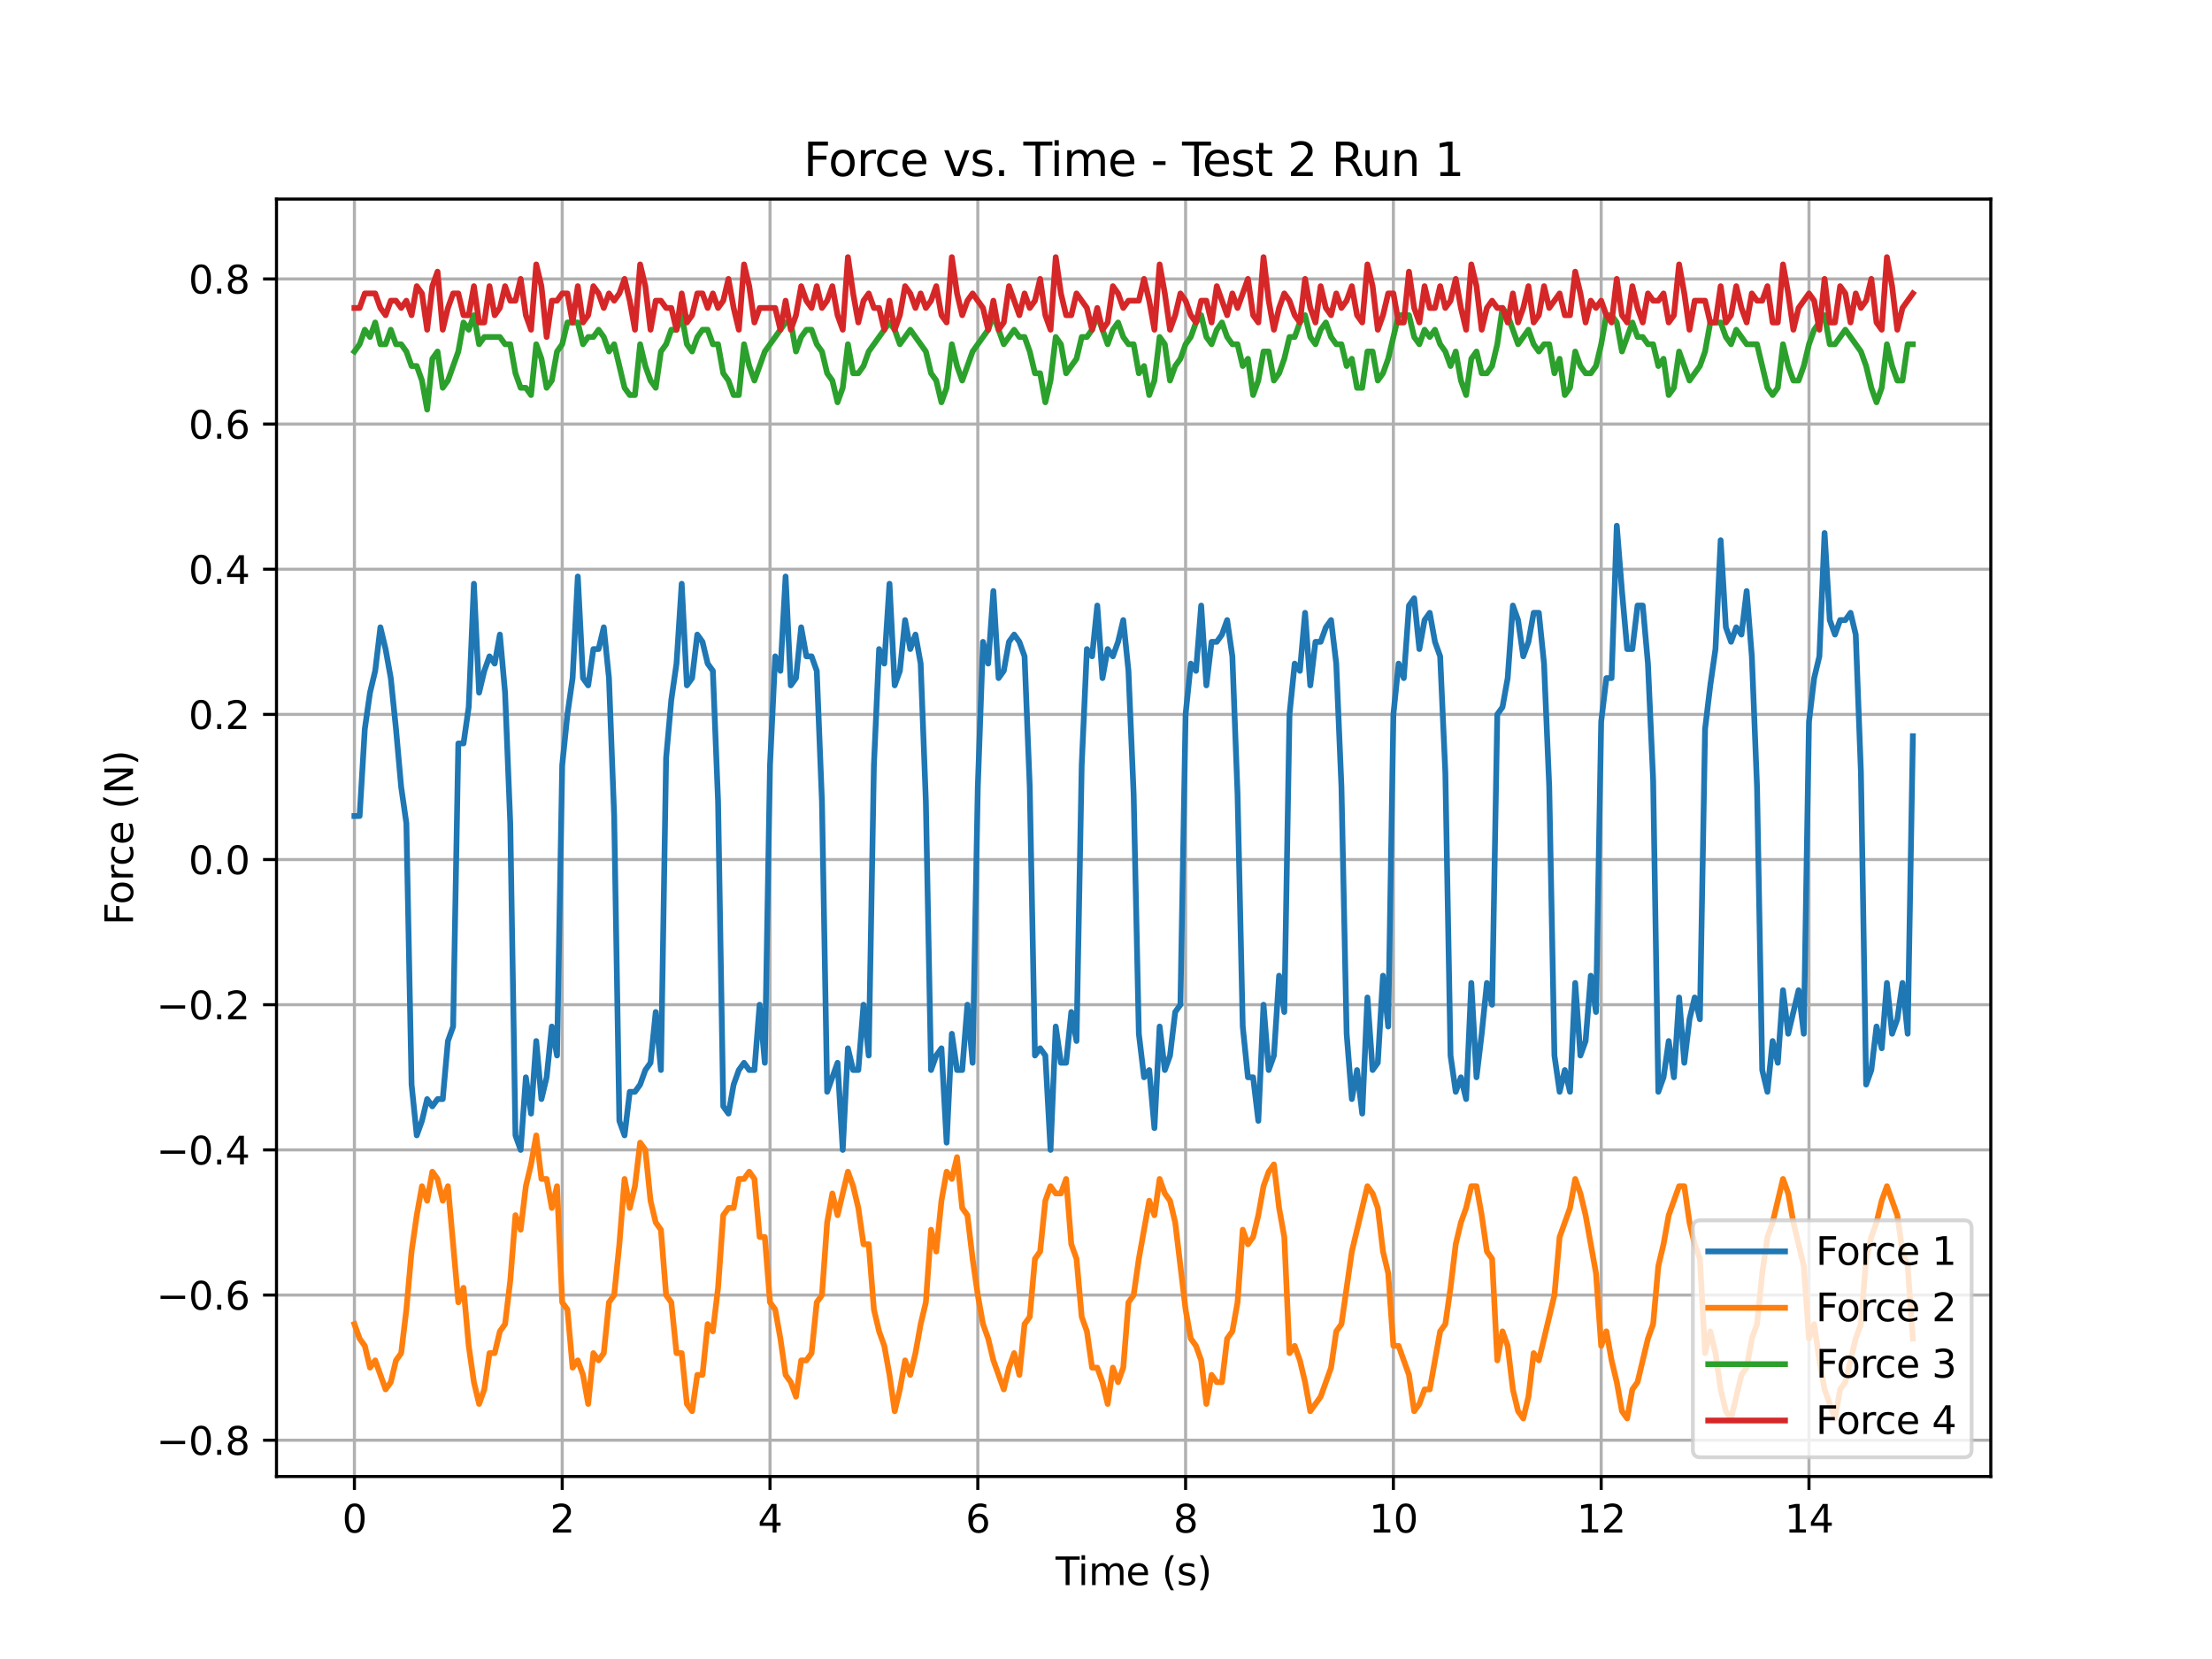 <?xml version="1.0" encoding="utf-8" standalone="no"?>
<!DOCTYPE svg PUBLIC "-//W3C//DTD SVG 1.1//EN"
  "http://www.w3.org/Graphics/SVG/1.1/DTD/svg11.dtd">
<svg xmlns:xlink="http://www.w3.org/1999/xlink" width="576pt" height="432pt" viewBox="0 0 576 432" xmlns="http://www.w3.org/2000/svg" version="1.1">
 <defs>
  <style type="text/css">*{stroke-linejoin: round; stroke-linecap: butt}</style>
 </defs>
 <g id="figure_1">
  <g id="patch_1">
   <path d="M 0 432 
L 576 432 
L 576 0 
L 0 0 
z
" style="fill: #ffffff"/>
  </g>
  <g id="axes_1">
   <g id="patch_2">
    <path d="M 72 384.48 
L 518.4 384.48 
L 518.4 51.84 
L 72 51.84 
z
" style="fill: #ffffff"/>
   </g>
   <g id="matplotlib.axis_1">
    <g id="xtick_1">
     <g id="line2d_1">
      <path d="M 92.291 384.48 
L 92.291 51.84 
" clip-path="url(#p2b06b11acf)" style="fill: none; stroke: #b0b0b0; stroke-width: 0.8; stroke-linecap: square"/>
     </g>
     <g id="line2d_2">
      <defs>
       <path id="mc4a5e3d3af" d="M 0 0 
L 0 3.5 
" style="stroke: #000000; stroke-width: 0.8"/>
      </defs>
      <g>
       <use xlink:href="#mc4a5e3d3af" x="92.291" y="384.48" style="stroke: #000000; stroke-width: 0.8"/>
      </g>
     </g>
     <g id="text_1">
      <!-- 0 -->
      <g transform="translate(89.11 399.078) scale(0.1 -0.1)">
       <defs>
        <path id="DejaVuSans-30" d="M 2034 4250 
Q 1547 4250 1301 3770 
Q 1056 3291 1056 2328 
Q 1056 1369 1301 889 
Q 1547 409 2034 409 
Q 2525 409 2770 889 
Q 3016 1369 3016 2328 
Q 3016 3291 2770 3770 
Q 2525 4250 2034 4250 
z
M 2034 4750 
Q 2819 4750 3233 4129 
Q 3647 3509 3647 2328 
Q 3647 1150 3233 529 
Q 2819 -91 2034 -91 
Q 1250 -91 836 529 
Q 422 1150 422 2328 
Q 422 3509 836 4129 
Q 1250 4750 2034 4750 
z
" transform="scale(0.016)"/>
       </defs>
       <use xlink:href="#DejaVuSans-30"/>
      </g>
     </g>
    </g>
    <g id="xtick_2">
     <g id="line2d_3">
      <path d="M 146.4 384.48 
L 146.4 51.84 
" clip-path="url(#p2b06b11acf)" style="fill: none; stroke: #b0b0b0; stroke-width: 0.8; stroke-linecap: square"/>
     </g>
     <g id="line2d_4">
      <g>
       <use xlink:href="#mc4a5e3d3af" x="146.4" y="384.48" style="stroke: #000000; stroke-width: 0.8"/>
      </g>
     </g>
     <g id="text_2">
      <!-- 2 -->
      <g transform="translate(143.219 399.078) scale(0.1 -0.1)">
       <defs>
        <path id="DejaVuSans-32" d="M 1228 531 
L 3431 531 
L 3431 0 
L 469 0 
L 469 531 
Q 828 903 1448 1529 
Q 2069 2156 2228 2338 
Q 2531 2678 2651 2914 
Q 2772 3150 2772 3378 
Q 2772 3750 2511 3984 
Q 2250 4219 1831 4219 
Q 1534 4219 1204 4116 
Q 875 4013 500 3803 
L 500 4441 
Q 881 4594 1212 4672 
Q 1544 4750 1819 4750 
Q 2544 4750 2975 4387 
Q 3406 4025 3406 3419 
Q 3406 3131 3298 2873 
Q 3191 2616 2906 2266 
Q 2828 2175 2409 1742 
Q 1991 1309 1228 531 
z
" transform="scale(0.016)"/>
       </defs>
       <use xlink:href="#DejaVuSans-32"/>
      </g>
     </g>
    </g>
    <g id="xtick_3">
     <g id="line2d_5">
      <path d="M 200.509 384.48 
L 200.509 51.84 
" clip-path="url(#p2b06b11acf)" style="fill: none; stroke: #b0b0b0; stroke-width: 0.8; stroke-linecap: square"/>
     </g>
     <g id="line2d_6">
      <g>
       <use xlink:href="#mc4a5e3d3af" x="200.509" y="384.48" style="stroke: #000000; stroke-width: 0.8"/>
      </g>
     </g>
     <g id="text_3">
      <!-- 4 -->
      <g transform="translate(197.328 399.078) scale(0.1 -0.1)">
       <defs>
        <path id="DejaVuSans-34" d="M 2419 4116 
L 825 1625 
L 2419 1625 
L 2419 4116 
z
M 2253 4666 
L 3047 4666 
L 3047 1625 
L 3713 1625 
L 3713 1100 
L 3047 1100 
L 3047 0 
L 2419 0 
L 2419 1100 
L 313 1100 
L 313 1709 
L 2253 4666 
z
" transform="scale(0.016)"/>
       </defs>
       <use xlink:href="#DejaVuSans-34"/>
      </g>
     </g>
    </g>
    <g id="xtick_4">
     <g id="line2d_7">
      <path d="M 254.618 384.48 
L 254.618 51.84 
" clip-path="url(#p2b06b11acf)" style="fill: none; stroke: #b0b0b0; stroke-width: 0.8; stroke-linecap: square"/>
     </g>
     <g id="line2d_8">
      <g>
       <use xlink:href="#mc4a5e3d3af" x="254.618" y="384.48" style="stroke: #000000; stroke-width: 0.8"/>
      </g>
     </g>
     <g id="text_4">
      <!-- 6 -->
      <g transform="translate(251.437 399.078) scale(0.1 -0.1)">
       <defs>
        <path id="DejaVuSans-36" d="M 2113 2584 
Q 1688 2584 1439 2293 
Q 1191 2003 1191 1497 
Q 1191 994 1439 701 
Q 1688 409 2113 409 
Q 2538 409 2786 701 
Q 3034 994 3034 1497 
Q 3034 2003 2786 2293 
Q 2538 2584 2113 2584 
z
M 3366 4563 
L 3366 3988 
Q 3128 4100 2886 4159 
Q 2644 4219 2406 4219 
Q 1781 4219 1451 3797 
Q 1122 3375 1075 2522 
Q 1259 2794 1537 2939 
Q 1816 3084 2150 3084 
Q 2853 3084 3261 2657 
Q 3669 2231 3669 1497 
Q 3669 778 3244 343 
Q 2819 -91 2113 -91 
Q 1303 -91 875 529 
Q 447 1150 447 2328 
Q 447 3434 972 4092 
Q 1497 4750 2381 4750 
Q 2619 4750 2861 4703 
Q 3103 4656 3366 4563 
z
" transform="scale(0.016)"/>
       </defs>
       <use xlink:href="#DejaVuSans-36"/>
      </g>
     </g>
    </g>
    <g id="xtick_5">
     <g id="line2d_9">
      <path d="M 308.727 384.48 
L 308.727 51.84 
" clip-path="url(#p2b06b11acf)" style="fill: none; stroke: #b0b0b0; stroke-width: 0.8; stroke-linecap: square"/>
     </g>
     <g id="line2d_10">
      <g>
       <use xlink:href="#mc4a5e3d3af" x="308.727" y="384.48" style="stroke: #000000; stroke-width: 0.8"/>
      </g>
     </g>
     <g id="text_5">
      <!-- 8 -->
      <g transform="translate(305.546 399.078) scale(0.1 -0.1)">
       <defs>
        <path id="DejaVuSans-38" d="M 2034 2216 
Q 1584 2216 1326 1975 
Q 1069 1734 1069 1313 
Q 1069 891 1326 650 
Q 1584 409 2034 409 
Q 2484 409 2743 651 
Q 3003 894 3003 1313 
Q 3003 1734 2745 1975 
Q 2488 2216 2034 2216 
z
M 1403 2484 
Q 997 2584 770 2862 
Q 544 3141 544 3541 
Q 544 4100 942 4425 
Q 1341 4750 2034 4750 
Q 2731 4750 3128 4425 
Q 3525 4100 3525 3541 
Q 3525 3141 3298 2862 
Q 3072 2584 2669 2484 
Q 3125 2378 3379 2068 
Q 3634 1759 3634 1313 
Q 3634 634 3220 271 
Q 2806 -91 2034 -91 
Q 1263 -91 848 271 
Q 434 634 434 1313 
Q 434 1759 690 2068 
Q 947 2378 1403 2484 
z
M 1172 3481 
Q 1172 3119 1398 2916 
Q 1625 2713 2034 2713 
Q 2441 2713 2670 2916 
Q 2900 3119 2900 3481 
Q 2900 3844 2670 4047 
Q 2441 4250 2034 4250 
Q 1625 4250 1398 4047 
Q 1172 3844 1172 3481 
z
" transform="scale(0.016)"/>
       </defs>
       <use xlink:href="#DejaVuSans-38"/>
      </g>
     </g>
    </g>
    <g id="xtick_6">
     <g id="line2d_11">
      <path d="M 362.836 384.48 
L 362.836 51.84 
" clip-path="url(#p2b06b11acf)" style="fill: none; stroke: #b0b0b0; stroke-width: 0.8; stroke-linecap: square"/>
     </g>
     <g id="line2d_12">
      <g>
       <use xlink:href="#mc4a5e3d3af" x="362.836" y="384.48" style="stroke: #000000; stroke-width: 0.8"/>
      </g>
     </g>
     <g id="text_6">
      <!-- 10 -->
      <g transform="translate(356.474 399.078) scale(0.1 -0.1)">
       <defs>
        <path id="DejaVuSans-31" d="M 794 531 
L 1825 531 
L 1825 4091 
L 703 3866 
L 703 4441 
L 1819 4666 
L 2450 4666 
L 2450 531 
L 3481 531 
L 3481 0 
L 794 0 
L 794 531 
z
" transform="scale(0.016)"/>
       </defs>
       <use xlink:href="#DejaVuSans-31"/>
       <use xlink:href="#DejaVuSans-30" x="63.623"/>
      </g>
     </g>
    </g>
    <g id="xtick_7">
     <g id="line2d_13">
      <path d="M 416.945 384.48 
L 416.945 51.84 
" clip-path="url(#p2b06b11acf)" style="fill: none; stroke: #b0b0b0; stroke-width: 0.8; stroke-linecap: square"/>
     </g>
     <g id="line2d_14">
      <g>
       <use xlink:href="#mc4a5e3d3af" x="416.945" y="384.48" style="stroke: #000000; stroke-width: 0.8"/>
      </g>
     </g>
     <g id="text_7">
      <!-- 12 -->
      <g transform="translate(410.583 399.078) scale(0.1 -0.1)">
       <use xlink:href="#DejaVuSans-31"/>
       <use xlink:href="#DejaVuSans-32" x="63.623"/>
      </g>
     </g>
    </g>
    <g id="xtick_8">
     <g id="line2d_15">
      <path d="M 471.055 384.48 
L 471.055 51.84 
" clip-path="url(#p2b06b11acf)" style="fill: none; stroke: #b0b0b0; stroke-width: 0.8; stroke-linecap: square"/>
     </g>
     <g id="line2d_16">
      <g>
       <use xlink:href="#mc4a5e3d3af" x="471.055" y="384.48" style="stroke: #000000; stroke-width: 0.8"/>
      </g>
     </g>
     <g id="text_8">
      <!-- 14 -->
      <g transform="translate(464.692 399.078) scale(0.1 -0.1)">
       <use xlink:href="#DejaVuSans-31"/>
       <use xlink:href="#DejaVuSans-34" x="63.623"/>
      </g>
     </g>
    </g>
    <g id="text_9">
     <!-- Time (s) -->
     <g transform="translate(274.871 412.757) scale(0.1 -0.1)">
      <defs>
       <path id="DejaVuSans-54" d="M -19 4666 
L 3928 4666 
L 3928 4134 
L 2272 4134 
L 2272 0 
L 1638 0 
L 1638 4134 
L -19 4134 
L -19 4666 
z
" transform="scale(0.016)"/>
       <path id="DejaVuSans-69" d="M 603 3500 
L 1178 3500 
L 1178 0 
L 603 0 
L 603 3500 
z
M 603 4863 
L 1178 4863 
L 1178 4134 
L 603 4134 
L 603 4863 
z
" transform="scale(0.016)"/>
       <path id="DejaVuSans-6d" d="M 3328 2828 
Q 3544 3216 3844 3400 
Q 4144 3584 4550 3584 
Q 5097 3584 5394 3201 
Q 5691 2819 5691 2113 
L 5691 0 
L 5113 0 
L 5113 2094 
Q 5113 2597 4934 2840 
Q 4756 3084 4391 3084 
Q 3944 3084 3684 2787 
Q 3425 2491 3425 1978 
L 3425 0 
L 2847 0 
L 2847 2094 
Q 2847 2600 2669 2842 
Q 2491 3084 2119 3084 
Q 1678 3084 1418 2786 
Q 1159 2488 1159 1978 
L 1159 0 
L 581 0 
L 581 3500 
L 1159 3500 
L 1159 2956 
Q 1356 3278 1631 3431 
Q 1906 3584 2284 3584 
Q 2666 3584 2933 3390 
Q 3200 3197 3328 2828 
z
" transform="scale(0.016)"/>
       <path id="DejaVuSans-65" d="M 3597 1894 
L 3597 1613 
L 953 1613 
Q 991 1019 1311 708 
Q 1631 397 2203 397 
Q 2534 397 2845 478 
Q 3156 559 3463 722 
L 3463 178 
Q 3153 47 2828 -22 
Q 2503 -91 2169 -91 
Q 1331 -91 842 396 
Q 353 884 353 1716 
Q 353 2575 817 3079 
Q 1281 3584 2069 3584 
Q 2775 3584 3186 3129 
Q 3597 2675 3597 1894 
z
M 3022 2063 
Q 3016 2534 2758 2815 
Q 2500 3097 2075 3097 
Q 1594 3097 1305 2825 
Q 1016 2553 972 2059 
L 3022 2063 
z
" transform="scale(0.016)"/>
       <path id="DejaVuSans-20" transform="scale(0.016)"/>
       <path id="DejaVuSans-28" d="M 1984 4856 
Q 1566 4138 1362 3434 
Q 1159 2731 1159 2009 
Q 1159 1288 1364 580 
Q 1569 -128 1984 -844 
L 1484 -844 
Q 1016 -109 783 600 
Q 550 1309 550 2009 
Q 550 2706 781 3412 
Q 1013 4119 1484 4856 
L 1984 4856 
z
" transform="scale(0.016)"/>
       <path id="DejaVuSans-73" d="M 2834 3397 
L 2834 2853 
Q 2591 2978 2328 3040 
Q 2066 3103 1784 3103 
Q 1356 3103 1142 2972 
Q 928 2841 928 2578 
Q 928 2378 1081 2264 
Q 1234 2150 1697 2047 
L 1894 2003 
Q 2506 1872 2764 1633 
Q 3022 1394 3022 966 
Q 3022 478 2636 193 
Q 2250 -91 1575 -91 
Q 1294 -91 989 -36 
Q 684 19 347 128 
L 347 722 
Q 666 556 975 473 
Q 1284 391 1588 391 
Q 1994 391 2212 530 
Q 2431 669 2431 922 
Q 2431 1156 2273 1281 
Q 2116 1406 1581 1522 
L 1381 1569 
Q 847 1681 609 1914 
Q 372 2147 372 2553 
Q 372 3047 722 3315 
Q 1072 3584 1716 3584 
Q 2034 3584 2315 3537 
Q 2597 3491 2834 3397 
z
" transform="scale(0.016)"/>
       <path id="DejaVuSans-29" d="M 513 4856 
L 1013 4856 
Q 1481 4119 1714 3412 
Q 1947 2706 1947 2009 
Q 1947 1309 1714 600 
Q 1481 -109 1013 -844 
L 513 -844 
Q 928 -128 1133 580 
Q 1338 1288 1338 2009 
Q 1338 2731 1133 3434 
Q 928 4138 513 4856 
z
" transform="scale(0.016)"/>
      </defs>
      <use xlink:href="#DejaVuSans-54"/>
      <use xlink:href="#DejaVuSans-69" x="57.959"/>
      <use xlink:href="#DejaVuSans-6d" x="85.742"/>
      <use xlink:href="#DejaVuSans-65" x="183.154"/>
      <use xlink:href="#DejaVuSans-20" x="244.678"/>
      <use xlink:href="#DejaVuSans-28" x="276.465"/>
      <use xlink:href="#DejaVuSans-73" x="315.479"/>
      <use xlink:href="#DejaVuSans-29" x="367.578"/>
     </g>
    </g>
   </g>
   <g id="matplotlib.axis_2">
    <g id="ytick_1">
     <g id="line2d_17">
      <path d="M 72 375.03 
L 518.4 375.03 
" clip-path="url(#p2b06b11acf)" style="fill: none; stroke: #b0b0b0; stroke-width: 0.8; stroke-linecap: square"/>
     </g>
     <g id="line2d_18">
      <defs>
       <path id="m226979ddc7" d="M 0 0 
L -3.5 0 
" style="stroke: #000000; stroke-width: 0.8"/>
      </defs>
      <g>
       <use xlink:href="#m226979ddc7" x="72" y="375.03" style="stroke: #000000; stroke-width: 0.8"/>
      </g>
     </g>
     <g id="text_10">
      <!-- −0.8 -->
      <g transform="translate(40.717 378.829) scale(0.1 -0.1)">
       <defs>
        <path id="DejaVuSans-2212" d="M 678 2272 
L 4684 2272 
L 4684 1741 
L 678 1741 
L 678 2272 
z
" transform="scale(0.016)"/>
        <path id="DejaVuSans-2e" d="M 684 794 
L 1344 794 
L 1344 0 
L 684 0 
L 684 794 
z
" transform="scale(0.016)"/>
       </defs>
       <use xlink:href="#DejaVuSans-2212"/>
       <use xlink:href="#DejaVuSans-30" x="83.789"/>
       <use xlink:href="#DejaVuSans-2e" x="147.412"/>
       <use xlink:href="#DejaVuSans-38" x="179.199"/>
      </g>
     </g>
    </g>
    <g id="ytick_2">
     <g id="line2d_19">
      <path d="M 72 337.23 
L 518.4 337.23 
" clip-path="url(#p2b06b11acf)" style="fill: none; stroke: #b0b0b0; stroke-width: 0.8; stroke-linecap: square"/>
     </g>
     <g id="line2d_20">
      <g>
       <use xlink:href="#m226979ddc7" x="72" y="337.23" style="stroke: #000000; stroke-width: 0.8"/>
      </g>
     </g>
     <g id="text_11">
      <!-- −0.6 -->
      <g transform="translate(40.717 341.029) scale(0.1 -0.1)">
       <use xlink:href="#DejaVuSans-2212"/>
       <use xlink:href="#DejaVuSans-30" x="83.789"/>
       <use xlink:href="#DejaVuSans-2e" x="147.412"/>
       <use xlink:href="#DejaVuSans-36" x="179.199"/>
      </g>
     </g>
    </g>
    <g id="ytick_3">
     <g id="line2d_21">
      <path d="M 72 299.43 
L 518.4 299.43 
" clip-path="url(#p2b06b11acf)" style="fill: none; stroke: #b0b0b0; stroke-width: 0.8; stroke-linecap: square"/>
     </g>
     <g id="line2d_22">
      <g>
       <use xlink:href="#m226979ddc7" x="72" y="299.43" style="stroke: #000000; stroke-width: 0.8"/>
      </g>
     </g>
     <g id="text_12">
      <!-- −0.4 -->
      <g transform="translate(40.717 303.229) scale(0.1 -0.1)">
       <use xlink:href="#DejaVuSans-2212"/>
       <use xlink:href="#DejaVuSans-30" x="83.789"/>
       <use xlink:href="#DejaVuSans-2e" x="147.412"/>
       <use xlink:href="#DejaVuSans-34" x="179.199"/>
      </g>
     </g>
    </g>
    <g id="ytick_4">
     <g id="line2d_23">
      <path d="M 72 261.63 
L 518.4 261.63 
" clip-path="url(#p2b06b11acf)" style="fill: none; stroke: #b0b0b0; stroke-width: 0.8; stroke-linecap: square"/>
     </g>
     <g id="line2d_24">
      <g>
       <use xlink:href="#m226979ddc7" x="72" y="261.63" style="stroke: #000000; stroke-width: 0.8"/>
      </g>
     </g>
     <g id="text_13">
      <!-- −0.2 -->
      <g transform="translate(40.717 265.429) scale(0.1 -0.1)">
       <use xlink:href="#DejaVuSans-2212"/>
       <use xlink:href="#DejaVuSans-30" x="83.789"/>
       <use xlink:href="#DejaVuSans-2e" x="147.412"/>
       <use xlink:href="#DejaVuSans-32" x="179.199"/>
      </g>
     </g>
    </g>
    <g id="ytick_5">
     <g id="line2d_25">
      <path d="M 72 223.83 
L 518.4 223.83 
" clip-path="url(#p2b06b11acf)" style="fill: none; stroke: #b0b0b0; stroke-width: 0.8; stroke-linecap: square"/>
     </g>
     <g id="line2d_26">
      <g>
       <use xlink:href="#m226979ddc7" x="72" y="223.83" style="stroke: #000000; stroke-width: 0.8"/>
      </g>
     </g>
     <g id="text_14">
      <!-- 0.0 -->
      <g transform="translate(49.097 227.629) scale(0.1 -0.1)">
       <use xlink:href="#DejaVuSans-30"/>
       <use xlink:href="#DejaVuSans-2e" x="63.623"/>
       <use xlink:href="#DejaVuSans-30" x="95.41"/>
      </g>
     </g>
    </g>
    <g id="ytick_6">
     <g id="line2d_27">
      <path d="M 72 186.03 
L 518.4 186.03 
" clip-path="url(#p2b06b11acf)" style="fill: none; stroke: #b0b0b0; stroke-width: 0.8; stroke-linecap: square"/>
     </g>
     <g id="line2d_28">
      <g>
       <use xlink:href="#m226979ddc7" x="72" y="186.03" style="stroke: #000000; stroke-width: 0.8"/>
      </g>
     </g>
     <g id="text_15">
      <!-- 0.2 -->
      <g transform="translate(49.097 189.829) scale(0.1 -0.1)">
       <use xlink:href="#DejaVuSans-30"/>
       <use xlink:href="#DejaVuSans-2e" x="63.623"/>
       <use xlink:href="#DejaVuSans-32" x="95.41"/>
      </g>
     </g>
    </g>
    <g id="ytick_7">
     <g id="line2d_29">
      <path d="M 72 148.23 
L 518.4 148.23 
" clip-path="url(#p2b06b11acf)" style="fill: none; stroke: #b0b0b0; stroke-width: 0.8; stroke-linecap: square"/>
     </g>
     <g id="line2d_30">
      <g>
       <use xlink:href="#m226979ddc7" x="72" y="148.23" style="stroke: #000000; stroke-width: 0.8"/>
      </g>
     </g>
     <g id="text_16">
      <!-- 0.4 -->
      <g transform="translate(49.097 152.029) scale(0.1 -0.1)">
       <use xlink:href="#DejaVuSans-30"/>
       <use xlink:href="#DejaVuSans-2e" x="63.623"/>
       <use xlink:href="#DejaVuSans-34" x="95.41"/>
      </g>
     </g>
    </g>
    <g id="ytick_8">
     <g id="line2d_31">
      <path d="M 72 110.43 
L 518.4 110.43 
" clip-path="url(#p2b06b11acf)" style="fill: none; stroke: #b0b0b0; stroke-width: 0.8; stroke-linecap: square"/>
     </g>
     <g id="line2d_32">
      <g>
       <use xlink:href="#m226979ddc7" x="72" y="110.43" style="stroke: #000000; stroke-width: 0.8"/>
      </g>
     </g>
     <g id="text_17">
      <!-- 0.6 -->
      <g transform="translate(49.097 114.229) scale(0.1 -0.1)">
       <use xlink:href="#DejaVuSans-30"/>
       <use xlink:href="#DejaVuSans-2e" x="63.623"/>
       <use xlink:href="#DejaVuSans-36" x="95.41"/>
      </g>
     </g>
    </g>
    <g id="ytick_9">
     <g id="line2d_33">
      <path d="M 72 72.63 
L 518.4 72.63 
" clip-path="url(#p2b06b11acf)" style="fill: none; stroke: #b0b0b0; stroke-width: 0.8; stroke-linecap: square"/>
     </g>
     <g id="line2d_34">
      <g>
       <use xlink:href="#m226979ddc7" x="72" y="72.63" style="stroke: #000000; stroke-width: 0.8"/>
      </g>
     </g>
     <g id="text_18">
      <!-- 0.8 -->
      <g transform="translate(49.097 76.429) scale(0.1 -0.1)">
       <use xlink:href="#DejaVuSans-30"/>
       <use xlink:href="#DejaVuSans-2e" x="63.623"/>
       <use xlink:href="#DejaVuSans-38" x="95.41"/>
      </g>
     </g>
    </g>
    <g id="text_19">
     <!-- Force (N) -->
     <g transform="translate(34.638 240.914) rotate(-90) scale(0.1 -0.1)">
      <defs>
       <path id="DejaVuSans-46" d="M 628 4666 
L 3309 4666 
L 3309 4134 
L 1259 4134 
L 1259 2759 
L 3109 2759 
L 3109 2228 
L 1259 2228 
L 1259 0 
L 628 0 
L 628 4666 
z
" transform="scale(0.016)"/>
       <path id="DejaVuSans-6f" d="M 1959 3097 
Q 1497 3097 1228 2736 
Q 959 2375 959 1747 
Q 959 1119 1226 758 
Q 1494 397 1959 397 
Q 2419 397 2687 759 
Q 2956 1122 2956 1747 
Q 2956 2369 2687 2733 
Q 2419 3097 1959 3097 
z
M 1959 3584 
Q 2709 3584 3137 3096 
Q 3566 2609 3566 1747 
Q 3566 888 3137 398 
Q 2709 -91 1959 -91 
Q 1206 -91 779 398 
Q 353 888 353 1747 
Q 353 2609 779 3096 
Q 1206 3584 1959 3584 
z
" transform="scale(0.016)"/>
       <path id="DejaVuSans-72" d="M 2631 2963 
Q 2534 3019 2420 3045 
Q 2306 3072 2169 3072 
Q 1681 3072 1420 2755 
Q 1159 2438 1159 1844 
L 1159 0 
L 581 0 
L 581 3500 
L 1159 3500 
L 1159 2956 
Q 1341 3275 1631 3429 
Q 1922 3584 2338 3584 
Q 2397 3584 2469 3576 
Q 2541 3569 2628 3553 
L 2631 2963 
z
" transform="scale(0.016)"/>
       <path id="DejaVuSans-63" d="M 3122 3366 
L 3122 2828 
Q 2878 2963 2633 3030 
Q 2388 3097 2138 3097 
Q 1578 3097 1268 2742 
Q 959 2388 959 1747 
Q 959 1106 1268 751 
Q 1578 397 2138 397 
Q 2388 397 2633 464 
Q 2878 531 3122 666 
L 3122 134 
Q 2881 22 2623 -34 
Q 2366 -91 2075 -91 
Q 1284 -91 818 406 
Q 353 903 353 1747 
Q 353 2603 823 3093 
Q 1294 3584 2113 3584 
Q 2378 3584 2631 3529 
Q 2884 3475 3122 3366 
z
" transform="scale(0.016)"/>
       <path id="DejaVuSans-4e" d="M 628 4666 
L 1478 4666 
L 3547 763 
L 3547 4666 
L 4159 4666 
L 4159 0 
L 3309 0 
L 1241 3903 
L 1241 0 
L 628 0 
L 628 4666 
z
" transform="scale(0.016)"/>
      </defs>
      <use xlink:href="#DejaVuSans-46"/>
      <use xlink:href="#DejaVuSans-6f" x="53.895"/>
      <use xlink:href="#DejaVuSans-72" x="115.076"/>
      <use xlink:href="#DejaVuSans-63" x="153.939"/>
      <use xlink:href="#DejaVuSans-65" x="208.92"/>
      <use xlink:href="#DejaVuSans-20" x="270.443"/>
      <use xlink:href="#DejaVuSans-28" x="302.23"/>
      <use xlink:href="#DejaVuSans-4e" x="341.244"/>
      <use xlink:href="#DejaVuSans-29" x="416.049"/>
     </g>
    </g>
   </g>
   <g id="line2d_35">
    <path d="M 92.291 212.49 
L 93.644 212.49 
L 94.996 189.81 
L 96.349 180.36 
L 97.702 174.69 
L 99.055 163.35 
L 100.407 169.02 
L 101.76 176.58 
L 103.113 189.81 
L 104.465 204.93 
L 105.818 214.38 
L 107.171 282.42 
L 108.524 295.65 
L 109.876 291.87 
L 111.229 286.2 
L 112.582 288.09 
L 113.935 286.2 
L 115.287 286.2 
L 116.64 271.08 
L 117.993 267.3 
L 119.345 193.59 
L 120.698 193.59 
L 122.051 184.14 
L 123.404 152.01 
L 124.756 180.36 
L 126.109 174.69 
L 127.462 170.91 
L 128.815 172.8 
L 130.167 165.24 
L 131.52 180.36 
L 132.873 214.38 
L 134.225 295.65 
L 135.578 299.43 
L 136.931 280.53 
L 138.284 289.98 
L 139.636 271.08 
L 140.989 286.2 
L 142.342 280.53 
L 143.695 267.3 
L 145.047 274.86 
L 146.4 199.26 
L 147.753 186.03 
L 149.105 176.58 
L 150.458 150.12 
L 151.811 176.58 
L 153.164 178.47 
L 154.516 169.02 
L 155.869 169.02 
L 157.222 163.35 
L 158.575 176.58 
L 159.927 212.49 
L 161.28 291.87 
L 162.633 295.65 
L 163.985 284.31 
L 165.338 284.31 
L 166.691 282.42 
L 168.044 278.64 
L 169.396 276.75 
L 170.749 263.52 
L 172.102 278.64 
L 173.455 197.37 
L 174.807 182.25 
L 176.16 172.8 
L 177.513 152.01 
L 178.865 178.47 
L 180.218 176.58 
L 181.571 165.24 
L 182.924 167.13 
L 184.276 172.8 
L 185.629 174.69 
L 186.982 208.71 
L 188.335 288.09 
L 189.687 289.98 
L 191.04 282.42 
L 192.393 278.64 
L 193.745 276.75 
L 195.098 278.64 
L 196.451 278.64 
L 197.804 261.63 
L 199.156 276.75 
L 200.509 199.26 
L 201.862 170.91 
L 203.215 174.69 
L 204.567 150.12 
L 205.92 178.47 
L 207.273 176.58 
L 208.625 163.35 
L 209.978 170.91 
L 211.331 170.91 
L 212.684 174.69 
L 214.036 208.71 
L 215.389 284.31 
L 218.095 276.75 
L 219.447 299.43 
L 220.8 272.97 
L 222.153 278.64 
L 223.505 278.64 
L 224.858 261.63 
L 226.211 274.86 
L 227.564 199.26 
L 228.916 169.02 
L 230.269 172.8 
L 231.622 152.01 
L 232.975 178.47 
L 234.327 174.69 
L 235.68 161.46 
L 237.033 169.02 
L 238.385 165.24 
L 239.738 172.8 
L 241.091 208.71 
L 242.444 278.64 
L 243.796 274.86 
L 245.149 272.97 
L 246.502 297.54 
L 247.855 269.19 
L 249.207 278.64 
L 250.56 278.64 
L 251.913 261.63 
L 253.265 276.75 
L 254.618 204.93 
L 255.971 167.13 
L 257.324 172.8 
L 258.676 153.9 
L 260.029 176.58 
L 261.382 174.69 
L 262.735 167.13 
L 264.087 165.24 
L 265.44 167.13 
L 266.793 170.91 
L 268.145 204.93 
L 269.498 274.86 
L 270.851 272.97 
L 272.204 274.86 
L 273.556 299.43 
L 274.909 267.3 
L 276.262 276.75 
L 277.615 276.75 
L 278.967 263.52 
L 280.32 271.08 
L 281.673 199.26 
L 283.025 169.02 
L 284.378 170.91 
L 285.731 157.68 
L 287.084 176.58 
L 288.436 169.02 
L 289.789 170.91 
L 291.142 167.13 
L 292.495 161.46 
L 293.847 174.69 
L 295.2 206.82 
L 296.553 269.19 
L 297.905 280.53 
L 299.258 278.64 
L 300.611 293.76 
L 301.964 267.3 
L 303.316 278.64 
L 304.669 274.86 
L 306.022 263.52 
L 307.375 261.63 
L 308.727 186.03 
L 310.08 172.8 
L 311.433 174.69 
L 312.785 157.68 
L 314.138 178.47 
L 315.491 167.13 
L 316.844 167.13 
L 318.196 165.24 
L 319.549 161.46 
L 320.902 170.91 
L 322.255 206.82 
L 323.607 267.3 
L 324.96 280.53 
L 326.313 280.53 
L 327.665 291.87 
L 329.018 261.63 
L 330.371 278.64 
L 331.724 274.86 
L 333.076 254.07 
L 334.429 263.52 
L 335.782 186.03 
L 337.135 172.8 
L 338.487 174.69 
L 339.84 159.57 
L 341.193 178.47 
L 342.545 167.13 
L 343.898 167.13 
L 345.251 163.35 
L 346.604 161.46 
L 347.956 172.8 
L 349.309 204.93 
L 350.662 269.19 
L 352.015 286.2 
L 353.367 278.64 
L 354.72 289.98 
L 356.073 259.74 
L 357.425 278.64 
L 358.778 276.75 
L 360.131 254.07 
L 361.484 267.3 
L 362.836 186.03 
L 364.189 172.8 
L 365.542 176.58 
L 366.895 157.68 
L 368.247 155.79 
L 369.6 169.02 
L 370.953 161.46 
L 372.305 159.57 
L 373.658 167.13 
L 375.011 170.91 
L 376.364 201.15 
L 377.716 274.86 
L 379.069 284.31 
L 380.422 280.53 
L 381.775 286.2 
L 383.127 255.96 
L 384.48 280.53 
L 385.833 269.19 
L 387.185 255.96 
L 388.538 261.63 
L 389.891 186.03 
L 391.244 184.14 
L 392.596 176.58 
L 393.949 157.68 
L 395.302 161.46 
L 396.655 170.91 
L 398.007 167.13 
L 399.36 159.57 
L 400.713 159.57 
L 402.065 172.8 
L 403.418 204.93 
L 404.771 274.86 
L 406.124 284.31 
L 407.476 278.64 
L 408.829 284.31 
L 410.182 255.96 
L 411.535 274.86 
L 412.887 271.08 
L 414.24 254.07 
L 415.593 263.52 
L 416.945 187.92 
L 418.298 176.58 
L 419.651 176.58 
L 421.004 136.89 
L 422.356 153.9 
L 423.709 169.02 
L 425.062 169.02 
L 426.415 157.68 
L 427.767 157.68 
L 429.12 172.8 
L 430.473 203.04 
L 431.825 284.31 
L 433.178 280.53 
L 434.531 271.08 
L 435.884 280.53 
L 437.236 259.74 
L 438.589 276.75 
L 439.942 265.41 
L 441.295 259.74 
L 442.647 265.41 
L 444 189.81 
L 445.353 178.47 
L 446.705 169.02 
L 448.058 140.67 
L 449.411 163.35 
L 450.764 167.13 
L 452.116 163.35 
L 453.469 165.24 
L 454.822 153.9 
L 456.175 170.91 
L 457.527 204.93 
L 458.88 278.64 
L 460.233 284.31 
L 461.585 271.08 
L 462.938 276.75 
L 464.291 257.85 
L 465.644 269.19 
L 468.349 257.85 
L 469.702 269.19 
L 471.055 187.92 
L 472.407 176.58 
L 473.76 170.91 
L 475.113 138.78 
L 476.465 161.46 
L 477.818 165.24 
L 479.171 161.46 
L 480.524 161.46 
L 481.876 159.57 
L 483.229 165.24 
L 484.582 201.15 
L 485.935 282.42 
L 487.287 278.64 
L 488.64 267.3 
L 489.993 272.97 
L 491.345 255.96 
L 492.698 269.19 
L 494.051 265.41 
L 495.404 255.96 
L 496.756 269.19 
L 498.109 191.7 
L 498.109 191.7 
" clip-path="url(#p2b06b11acf)" style="fill: none; stroke: #1f77b4; stroke-width: 1.5; stroke-linecap: square"/>
   </g>
   <g id="line2d_36">
    <path d="M 92.291 344.79 
L 93.644 348.57 
L 94.996 350.46 
L 96.349 356.13 
L 97.702 354.24 
L 100.407 361.8 
L 101.76 359.91 
L 103.113 354.24 
L 104.465 352.35 
L 105.818 341.01 
L 107.171 325.89 
L 108.524 316.44 
L 109.876 308.88 
L 111.229 312.66 
L 112.582 305.1 
L 113.935 306.99 
L 115.287 312.66 
L 116.64 308.88 
L 119.345 339.12 
L 120.698 335.34 
L 122.051 350.46 
L 123.404 359.91 
L 124.756 365.58 
L 126.109 361.8 
L 127.462 352.35 
L 128.815 352.35 
L 130.167 346.68 
L 131.52 344.79 
L 132.873 333.45 
L 134.225 316.44 
L 135.578 320.22 
L 136.931 308.88 
L 138.284 303.21 
L 139.636 295.65 
L 140.989 306.99 
L 142.342 306.99 
L 143.695 314.55 
L 145.047 308.88 
L 146.4 339.12 
L 147.753 341.01 
L 149.105 356.13 
L 150.458 354.24 
L 151.811 358.02 
L 153.164 365.58 
L 154.516 352.35 
L 155.869 354.24 
L 157.222 352.35 
L 158.575 339.12 
L 159.927 337.23 
L 161.28 324 
L 162.633 306.99 
L 163.985 314.55 
L 165.338 308.88 
L 166.691 297.54 
L 168.044 299.43 
L 169.396 312.66 
L 170.749 318.33 
L 172.102 320.22 
L 173.455 337.23 
L 174.807 339.12 
L 176.16 352.35 
L 177.513 352.35 
L 178.865 365.58 
L 180.218 367.47 
L 181.571 358.02 
L 182.924 358.02 
L 184.276 344.79 
L 185.629 346.68 
L 186.982 335.34 
L 188.335 316.44 
L 189.687 314.55 
L 191.04 314.55 
L 192.393 306.99 
L 193.745 306.99 
L 195.098 305.1 
L 196.451 306.99 
L 197.804 322.11 
L 199.156 322.11 
L 200.509 339.12 
L 201.862 341.01 
L 203.215 348.57 
L 204.567 358.02 
L 205.92 359.91 
L 207.273 363.69 
L 208.625 354.24 
L 209.978 354.24 
L 211.331 352.35 
L 212.684 339.12 
L 214.036 337.23 
L 215.389 318.33 
L 216.742 310.77 
L 218.095 316.44 
L 220.8 305.1 
L 222.153 308.88 
L 223.505 314.55 
L 224.858 324 
L 226.211 324 
L 227.564 341.01 
L 228.916 346.68 
L 230.269 350.46 
L 231.622 358.02 
L 232.975 367.47 
L 234.327 361.8 
L 235.68 354.24 
L 237.033 358.02 
L 238.385 352.35 
L 239.738 344.79 
L 241.091 339.12 
L 242.444 320.22 
L 243.796 325.89 
L 245.149 312.66 
L 246.502 305.1 
L 247.855 306.99 
L 249.207 301.32 
L 250.56 314.55 
L 251.913 316.44 
L 253.265 327.78 
L 254.618 337.23 
L 255.971 344.79 
L 257.324 348.57 
L 258.676 354.24 
L 261.382 361.8 
L 262.735 356.13 
L 264.087 352.35 
L 265.44 358.02 
L 266.793 344.79 
L 268.145 342.9 
L 269.498 327.78 
L 270.851 325.89 
L 272.204 312.66 
L 273.556 308.88 
L 274.909 310.77 
L 276.262 310.77 
L 277.615 306.99 
L 278.967 324 
L 280.32 327.78 
L 281.673 342.9 
L 283.025 346.68 
L 284.378 356.13 
L 285.731 356.13 
L 287.084 359.91 
L 288.436 365.58 
L 289.789 356.13 
L 291.142 359.91 
L 292.495 356.13 
L 293.847 339.12 
L 295.2 337.23 
L 296.553 327.78 
L 299.258 312.66 
L 300.611 316.44 
L 301.964 306.99 
L 303.316 310.77 
L 304.669 312.66 
L 306.022 318.33 
L 308.727 341.01 
L 310.08 348.57 
L 311.433 350.46 
L 312.785 354.24 
L 314.138 365.58 
L 315.491 358.02 
L 316.844 359.91 
L 318.196 359.91 
L 319.549 348.57 
L 320.902 346.68 
L 322.255 339.12 
L 323.607 320.22 
L 324.96 324 
L 326.313 322.11 
L 327.665 316.44 
L 329.018 308.88 
L 330.371 305.1 
L 331.724 303.21 
L 333.076 314.55 
L 334.429 322.11 
L 335.782 352.35 
L 337.135 350.46 
L 338.487 354.24 
L 339.84 359.91 
L 341.193 367.47 
L 343.898 363.69 
L 346.604 356.13 
L 347.956 346.68 
L 349.309 344.79 
L 352.015 325.89 
L 356.073 308.88 
L 357.425 310.77 
L 358.778 314.55 
L 360.131 325.89 
L 361.484 331.56 
L 362.836 350.46 
L 364.189 350.46 
L 366.895 358.02 
L 368.247 367.47 
L 369.6 365.58 
L 370.953 361.8 
L 372.305 361.8 
L 375.011 346.68 
L 376.364 344.79 
L 377.716 335.34 
L 379.069 324 
L 380.422 318.33 
L 381.775 314.55 
L 383.127 308.88 
L 384.48 308.88 
L 385.833 316.44 
L 387.185 325.89 
L 388.538 327.78 
L 389.891 354.24 
L 391.244 346.68 
L 392.596 350.46 
L 393.949 361.8 
L 395.302 367.47 
L 396.655 369.36 
L 398.007 363.69 
L 399.36 352.35 
L 400.713 354.24 
L 404.771 337.23 
L 406.124 322.11 
L 408.829 314.55 
L 410.182 306.99 
L 411.535 310.77 
L 412.887 316.44 
L 415.593 331.56 
L 416.945 350.46 
L 418.298 346.68 
L 419.651 354.24 
L 421.004 359.91 
L 422.356 367.47 
L 423.709 369.36 
L 425.062 361.8 
L 426.415 359.91 
L 429.12 348.57 
L 430.473 344.79 
L 431.825 329.67 
L 433.178 324 
L 434.531 316.44 
L 437.236 308.88 
L 438.589 308.88 
L 439.942 318.33 
L 441.295 324 
L 442.647 327.78 
L 444 352.35 
L 445.353 346.68 
L 446.705 352.35 
L 448.058 361.8 
L 449.411 367.47 
L 450.764 369.36 
L 453.469 358.02 
L 454.822 356.13 
L 456.175 348.57 
L 457.527 344.79 
L 458.88 331.56 
L 460.233 322.11 
L 461.585 318.33 
L 464.291 306.99 
L 465.644 310.77 
L 466.996 318.33 
L 469.702 329.67 
L 471.055 348.57 
L 472.407 344.79 
L 473.76 354.24 
L 475.113 361.8 
L 477.818 369.36 
L 479.171 361.8 
L 480.524 359.91 
L 483.229 348.57 
L 484.582 344.79 
L 485.935 327.78 
L 487.287 322.11 
L 488.64 318.33 
L 489.993 312.66 
L 491.345 308.88 
L 494.051 316.44 
L 495.404 325.89 
L 496.756 329.67 
L 498.109 348.57 
L 498.109 348.57 
" clip-path="url(#p2b06b11acf)" style="fill: none; stroke: #ff7f0e; stroke-width: 1.5; stroke-linecap: square"/>
   </g>
   <g id="line2d_37">
    <path d="M 92.291 91.53 
L 93.644 89.64 
L 94.996 85.86 
L 96.349 87.75 
L 97.702 83.97 
L 99.055 89.64 
L 100.407 89.64 
L 101.76 85.86 
L 103.113 89.64 
L 104.465 89.64 
L 105.818 91.53 
L 107.171 95.31 
L 108.524 95.31 
L 109.876 99.09 
L 111.229 106.65 
L 112.582 93.42 
L 113.935 91.53 
L 115.287 100.98 
L 116.64 99.09 
L 119.345 91.53 
L 120.698 83.97 
L 122.051 85.86 
L 123.404 82.08 
L 124.756 89.64 
L 126.109 87.75 
L 130.167 87.75 
L 131.52 89.64 
L 132.873 89.64 
L 134.225 97.2 
L 135.578 100.98 
L 136.931 100.98 
L 138.284 102.87 
L 139.636 89.64 
L 140.989 93.42 
L 142.342 100.98 
L 143.695 99.09 
L 145.047 91.53 
L 146.4 89.64 
L 147.753 83.97 
L 150.458 83.97 
L 151.811 89.64 
L 153.164 87.75 
L 154.516 87.75 
L 155.869 85.86 
L 157.222 87.75 
L 158.575 91.53 
L 159.927 89.64 
L 162.633 100.98 
L 163.985 102.87 
L 165.338 102.87 
L 166.691 89.64 
L 168.044 95.31 
L 169.396 99.09 
L 170.749 100.98 
L 172.102 91.53 
L 173.455 89.64 
L 174.807 85.86 
L 176.16 85.86 
L 177.513 82.08 
L 178.865 89.64 
L 180.218 91.53 
L 181.571 87.75 
L 182.924 85.86 
L 184.276 85.86 
L 185.629 89.64 
L 186.982 89.64 
L 188.335 97.2 
L 189.687 99.09 
L 191.04 102.87 
L 192.393 102.87 
L 193.745 89.64 
L 195.098 95.31 
L 196.451 99.09 
L 199.156 91.53 
L 204.567 83.97 
L 205.92 83.97 
L 207.273 91.53 
L 208.625 87.75 
L 209.978 85.86 
L 211.331 85.86 
L 212.684 89.64 
L 214.036 91.53 
L 215.389 97.2 
L 216.742 99.09 
L 218.095 104.76 
L 219.447 100.98 
L 220.8 89.64 
L 222.153 97.2 
L 223.505 97.2 
L 224.858 95.31 
L 226.211 91.53 
L 231.622 83.97 
L 232.975 85.86 
L 234.327 89.64 
L 237.033 85.86 
L 241.091 91.53 
L 242.444 97.2 
L 243.796 99.09 
L 245.149 104.76 
L 246.502 100.98 
L 247.855 89.64 
L 249.207 95.31 
L 250.56 99.09 
L 253.265 91.53 
L 257.324 85.86 
L 258.676 82.08 
L 261.382 89.64 
L 264.087 85.86 
L 265.44 87.75 
L 266.793 87.75 
L 268.145 91.53 
L 269.498 97.2 
L 270.851 97.2 
L 272.204 104.76 
L 273.556 99.09 
L 274.909 87.75 
L 276.262 89.64 
L 277.615 97.2 
L 280.32 93.42 
L 281.673 87.75 
L 283.025 87.75 
L 284.378 85.86 
L 285.731 82.08 
L 288.436 89.64 
L 289.789 85.86 
L 291.142 83.97 
L 292.495 87.75 
L 293.847 89.64 
L 295.2 89.64 
L 296.553 97.2 
L 297.905 95.31 
L 299.258 102.87 
L 300.611 99.09 
L 301.964 87.75 
L 303.316 89.64 
L 304.669 99.09 
L 306.022 95.31 
L 307.375 93.42 
L 308.727 89.64 
L 310.08 87.75 
L 311.433 83.97 
L 312.785 82.08 
L 314.138 87.75 
L 315.491 89.64 
L 316.844 85.86 
L 318.196 83.97 
L 319.549 87.75 
L 320.902 89.64 
L 322.255 89.64 
L 323.607 95.31 
L 324.96 93.42 
L 326.313 102.87 
L 327.665 99.09 
L 329.018 91.53 
L 330.371 91.53 
L 331.724 99.09 
L 333.076 97.2 
L 334.429 93.42 
L 335.782 87.75 
L 337.135 87.75 
L 338.487 83.97 
L 339.84 82.08 
L 341.193 87.75 
L 342.545 89.64 
L 343.898 85.86 
L 345.251 83.97 
L 346.604 87.75 
L 347.956 89.64 
L 349.309 89.64 
L 350.662 95.31 
L 352.015 93.42 
L 353.367 100.98 
L 354.72 100.98 
L 356.073 91.53 
L 357.425 91.53 
L 358.778 99.09 
L 360.131 97.2 
L 361.484 93.42 
L 364.189 82.08 
L 366.895 82.08 
L 368.247 87.75 
L 369.6 89.64 
L 370.953 85.86 
L 372.305 87.75 
L 373.658 85.86 
L 375.011 89.64 
L 376.364 91.53 
L 377.716 95.31 
L 379.069 91.53 
L 380.422 99.09 
L 381.775 102.87 
L 383.127 93.42 
L 384.48 91.53 
L 385.833 97.2 
L 387.185 97.2 
L 388.538 95.31 
L 389.891 89.64 
L 391.244 80.19 
L 392.596 82.08 
L 395.302 89.64 
L 398.007 85.86 
L 399.36 89.64 
L 400.713 91.53 
L 402.065 89.64 
L 403.418 89.64 
L 404.771 97.2 
L 406.124 93.42 
L 407.476 102.87 
L 408.829 100.98 
L 410.182 91.53 
L 411.535 95.31 
L 412.887 97.2 
L 414.24 97.2 
L 415.593 95.31 
L 416.945 89.64 
L 418.298 82.08 
L 419.651 82.08 
L 421.004 83.97 
L 422.356 91.53 
L 425.062 83.97 
L 426.415 87.75 
L 427.767 87.75 
L 429.12 89.64 
L 430.473 89.64 
L 431.825 95.31 
L 433.178 93.42 
L 434.531 102.87 
L 435.884 100.98 
L 437.236 91.53 
L 439.942 99.09 
L 442.647 95.31 
L 444 91.53 
L 445.353 83.97 
L 448.058 83.97 
L 449.411 87.75 
L 450.764 89.64 
L 452.116 85.86 
L 454.822 89.64 
L 457.527 89.64 
L 460.233 100.98 
L 461.585 102.87 
L 462.938 100.98 
L 464.291 89.64 
L 465.644 95.31 
L 466.996 99.09 
L 468.349 99.09 
L 469.702 95.31 
L 471.055 89.64 
L 472.407 85.86 
L 475.113 82.08 
L 476.465 89.64 
L 477.818 89.64 
L 480.524 85.86 
L 484.582 91.53 
L 485.935 95.31 
L 487.287 100.98 
L 488.64 104.76 
L 489.993 100.98 
L 491.345 89.64 
L 492.698 95.31 
L 494.051 99.09 
L 495.404 99.09 
L 496.756 89.64 
L 498.109 89.64 
L 498.109 89.64 
" clip-path="url(#p2b06b11acf)" style="fill: none; stroke: #2ca02c; stroke-width: 1.5; stroke-linecap: square"/>
   </g>
   <g id="line2d_38">
    <path d="M 92.291 80.19 
L 93.644 80.19 
L 94.996 76.41 
L 97.702 76.41 
L 99.055 80.19 
L 100.407 82.08 
L 101.76 78.3 
L 103.113 78.3 
L 104.465 80.19 
L 105.818 78.3 
L 107.171 82.08 
L 108.524 74.52 
L 109.876 76.41 
L 111.229 85.86 
L 112.582 74.52 
L 113.935 70.74 
L 115.287 85.86 
L 116.64 80.19 
L 117.993 76.41 
L 119.345 76.41 
L 120.698 82.08 
L 122.051 82.08 
L 123.404 74.52 
L 124.756 83.97 
L 126.109 83.97 
L 127.462 74.52 
L 128.815 82.08 
L 130.167 80.19 
L 131.52 74.52 
L 132.873 78.3 
L 134.225 78.3 
L 135.578 72.63 
L 136.931 82.08 
L 138.284 85.86 
L 139.636 68.85 
L 140.989 74.52 
L 142.342 87.75 
L 143.695 78.3 
L 145.047 78.3 
L 146.4 76.41 
L 147.753 76.41 
L 149.105 83.97 
L 150.458 74.52 
L 151.811 83.97 
L 153.164 82.08 
L 154.516 74.52 
L 155.869 76.41 
L 157.222 80.19 
L 158.575 76.41 
L 159.927 78.3 
L 161.28 76.41 
L 162.633 72.63 
L 163.985 78.3 
L 165.338 85.86 
L 166.691 68.85 
L 168.044 74.52 
L 169.396 85.86 
L 170.749 78.3 
L 172.102 78.3 
L 173.455 80.19 
L 174.807 80.19 
L 176.16 85.86 
L 177.513 76.41 
L 178.865 83.97 
L 180.218 82.08 
L 181.571 76.41 
L 182.924 76.41 
L 184.276 80.19 
L 185.629 76.41 
L 186.982 80.19 
L 188.335 78.3 
L 189.687 72.63 
L 191.04 80.19 
L 192.393 85.86 
L 193.745 68.85 
L 195.098 74.52 
L 196.451 83.97 
L 197.804 80.19 
L 201.862 80.19 
L 203.215 85.86 
L 204.567 78.3 
L 205.92 85.86 
L 207.273 82.08 
L 208.625 74.52 
L 209.978 78.3 
L 211.331 80.19 
L 212.684 74.52 
L 214.036 80.19 
L 215.389 78.3 
L 216.742 74.52 
L 218.095 82.08 
L 219.447 85.86 
L 220.8 66.96 
L 222.153 76.41 
L 223.505 83.97 
L 224.858 78.3 
L 226.211 76.41 
L 227.564 80.19 
L 228.916 80.19 
L 230.269 85.86 
L 231.622 78.3 
L 232.975 85.86 
L 234.327 82.08 
L 235.68 74.52 
L 237.033 76.41 
L 238.385 80.19 
L 239.738 76.41 
L 241.091 80.19 
L 242.444 78.3 
L 243.796 74.52 
L 245.149 82.08 
L 246.502 83.97 
L 247.855 66.96 
L 249.207 76.41 
L 250.56 82.08 
L 251.913 78.3 
L 253.265 76.41 
L 255.971 80.19 
L 257.324 85.86 
L 258.676 78.3 
L 260.029 85.86 
L 261.382 83.97 
L 262.735 74.52 
L 265.44 82.08 
L 266.793 76.41 
L 268.145 80.19 
L 269.498 78.3 
L 270.851 72.63 
L 272.204 82.08 
L 273.556 85.86 
L 274.909 66.96 
L 276.262 76.41 
L 277.615 82.08 
L 278.967 82.08 
L 280.32 76.41 
L 283.025 80.19 
L 284.378 85.86 
L 285.731 80.19 
L 287.084 85.86 
L 288.436 83.97 
L 289.789 74.52 
L 291.142 76.41 
L 292.495 80.19 
L 293.847 78.3 
L 296.553 78.3 
L 297.905 72.63 
L 299.258 78.3 
L 300.611 85.86 
L 301.964 68.85 
L 303.316 76.41 
L 304.669 85.86 
L 306.022 82.08 
L 307.375 76.41 
L 308.727 78.3 
L 310.08 82.08 
L 311.433 83.97 
L 312.785 78.3 
L 314.138 78.3 
L 315.491 83.97 
L 316.844 74.52 
L 319.549 82.08 
L 320.902 76.41 
L 322.255 80.19 
L 324.96 72.63 
L 326.313 82.08 
L 327.665 83.97 
L 329.018 66.96 
L 330.371 78.3 
L 331.724 85.86 
L 333.076 80.19 
L 334.429 76.41 
L 335.782 78.3 
L 337.135 82.08 
L 338.487 83.97 
L 339.84 72.63 
L 341.193 80.19 
L 342.545 83.97 
L 343.898 74.52 
L 345.251 80.19 
L 346.604 82.08 
L 347.956 76.41 
L 349.309 80.19 
L 350.662 78.3 
L 352.015 74.52 
L 353.367 82.08 
L 354.72 83.97 
L 356.073 68.85 
L 357.425 74.52 
L 358.778 85.86 
L 360.131 82.08 
L 361.484 76.41 
L 362.836 76.41 
L 364.189 83.97 
L 365.542 83.97 
L 366.895 70.74 
L 368.247 80.19 
L 369.6 83.97 
L 370.953 74.52 
L 372.305 80.19 
L 373.658 80.19 
L 375.011 74.52 
L 376.364 80.19 
L 377.716 78.3 
L 379.069 72.63 
L 380.422 80.19 
L 381.775 85.86 
L 383.127 68.85 
L 384.48 74.52 
L 385.833 85.86 
L 387.185 80.19 
L 388.538 78.3 
L 389.891 80.19 
L 391.244 80.19 
L 392.596 83.97 
L 393.949 76.41 
L 395.302 83.97 
L 396.655 80.19 
L 398.007 74.52 
L 399.36 83.97 
L 400.713 82.08 
L 402.065 74.52 
L 403.418 80.19 
L 406.124 76.41 
L 407.476 82.08 
L 408.829 82.08 
L 410.182 70.74 
L 411.535 76.41 
L 412.887 83.97 
L 414.24 78.3 
L 415.593 80.19 
L 416.945 78.3 
L 418.298 82.08 
L 419.651 83.97 
L 421.004 72.63 
L 422.356 82.08 
L 423.709 83.97 
L 425.062 74.52 
L 426.415 80.19 
L 427.767 83.97 
L 429.12 76.41 
L 430.473 78.3 
L 431.825 78.3 
L 433.178 76.41 
L 434.531 83.97 
L 435.884 82.08 
L 437.236 68.85 
L 438.589 76.41 
L 439.942 85.86 
L 441.295 78.3 
L 444 78.3 
L 445.353 83.97 
L 446.705 83.97 
L 448.058 74.52 
L 449.411 83.97 
L 450.764 82.08 
L 452.116 74.52 
L 453.469 80.19 
L 454.822 83.97 
L 456.175 76.41 
L 457.527 78.3 
L 458.88 78.3 
L 460.233 74.52 
L 461.585 83.97 
L 462.938 83.97 
L 464.291 68.85 
L 465.644 76.41 
L 466.996 85.86 
L 468.349 80.19 
L 471.055 76.41 
L 472.407 78.3 
L 473.76 85.86 
L 475.113 72.63 
L 476.465 83.97 
L 477.818 83.97 
L 479.171 74.52 
L 480.524 76.41 
L 481.876 83.97 
L 483.229 76.41 
L 484.582 80.19 
L 485.935 78.3 
L 487.287 72.63 
L 488.64 83.97 
L 489.993 85.86 
L 491.345 66.96 
L 492.698 74.52 
L 494.051 85.86 
L 495.404 80.19 
L 498.109 76.41 
L 498.109 76.41 
" clip-path="url(#p2b06b11acf)" style="fill: none; stroke: #d62728; stroke-width: 1.5; stroke-linecap: square"/>
   </g>
   <g id="patch_3">
    <path d="M 72 384.48 
L 72 51.84 
" style="fill: none; stroke: #000000; stroke-width: 0.8; stroke-linejoin: miter; stroke-linecap: square"/>
   </g>
   <g id="patch_4">
    <path d="M 518.4 384.48 
L 518.4 51.84 
" style="fill: none; stroke: #000000; stroke-width: 0.8; stroke-linejoin: miter; stroke-linecap: square"/>
   </g>
   <g id="patch_5">
    <path d="M 72 384.48 
L 518.4 384.48 
" style="fill: none; stroke: #000000; stroke-width: 0.8; stroke-linejoin: miter; stroke-linecap: square"/>
   </g>
   <g id="patch_6">
    <path d="M 72 51.84 
L 518.4 51.84 
" style="fill: none; stroke: #000000; stroke-width: 0.8; stroke-linejoin: miter; stroke-linecap: square"/>
   </g>
   <g id="text_20">
    <!-- Force vs. Time - Test 2 Run 1 -->
    <g transform="translate(209.243 45.84) scale(0.12 -0.12)">
     <defs>
      <path id="DejaVuSans-76" d="M 191 3500 
L 800 3500 
L 1894 563 
L 2988 3500 
L 3597 3500 
L 2284 0 
L 1503 0 
L 191 3500 
z
" transform="scale(0.016)"/>
      <path id="DejaVuSans-2d" d="M 313 2009 
L 1997 2009 
L 1997 1497 
L 313 1497 
L 313 2009 
z
" transform="scale(0.016)"/>
      <path id="DejaVuSans-74" d="M 1172 4494 
L 1172 3500 
L 2356 3500 
L 2356 3053 
L 1172 3053 
L 1172 1153 
Q 1172 725 1289 603 
Q 1406 481 1766 481 
L 2356 481 
L 2356 0 
L 1766 0 
Q 1100 0 847 248 
Q 594 497 594 1153 
L 594 3053 
L 172 3053 
L 172 3500 
L 594 3500 
L 594 4494 
L 1172 4494 
z
" transform="scale(0.016)"/>
      <path id="DejaVuSans-52" d="M 2841 2188 
Q 3044 2119 3236 1894 
Q 3428 1669 3622 1275 
L 4263 0 
L 3584 0 
L 2988 1197 
Q 2756 1666 2539 1819 
Q 2322 1972 1947 1972 
L 1259 1972 
L 1259 0 
L 628 0 
L 628 4666 
L 2053 4666 
Q 2853 4666 3247 4331 
Q 3641 3997 3641 3322 
Q 3641 2881 3436 2590 
Q 3231 2300 2841 2188 
z
M 1259 4147 
L 1259 2491 
L 2053 2491 
Q 2509 2491 2742 2702 
Q 2975 2913 2975 3322 
Q 2975 3731 2742 3939 
Q 2509 4147 2053 4147 
L 1259 4147 
z
" transform="scale(0.016)"/>
      <path id="DejaVuSans-75" d="M 544 1381 
L 544 3500 
L 1119 3500 
L 1119 1403 
Q 1119 906 1312 657 
Q 1506 409 1894 409 
Q 2359 409 2629 706 
Q 2900 1003 2900 1516 
L 2900 3500 
L 3475 3500 
L 3475 0 
L 2900 0 
L 2900 538 
Q 2691 219 2414 64 
Q 2138 -91 1772 -91 
Q 1169 -91 856 284 
Q 544 659 544 1381 
z
M 1991 3584 
L 1991 3584 
z
" transform="scale(0.016)"/>
      <path id="DejaVuSans-6e" d="M 3513 2113 
L 3513 0 
L 2938 0 
L 2938 2094 
Q 2938 2591 2744 2837 
Q 2550 3084 2163 3084 
Q 1697 3084 1428 2787 
Q 1159 2491 1159 1978 
L 1159 0 
L 581 0 
L 581 3500 
L 1159 3500 
L 1159 2956 
Q 1366 3272 1645 3428 
Q 1925 3584 2291 3584 
Q 2894 3584 3203 3211 
Q 3513 2838 3513 2113 
z
" transform="scale(0.016)"/>
     </defs>
     <use xlink:href="#DejaVuSans-46"/>
     <use xlink:href="#DejaVuSans-6f" x="53.895"/>
     <use xlink:href="#DejaVuSans-72" x="115.076"/>
     <use xlink:href="#DejaVuSans-63" x="153.939"/>
     <use xlink:href="#DejaVuSans-65" x="208.92"/>
     <use xlink:href="#DejaVuSans-20" x="270.443"/>
     <use xlink:href="#DejaVuSans-76" x="302.23"/>
     <use xlink:href="#DejaVuSans-73" x="361.41"/>
     <use xlink:href="#DejaVuSans-2e" x="413.51"/>
     <use xlink:href="#DejaVuSans-20" x="445.297"/>
     <use xlink:href="#DejaVuSans-54" x="477.084"/>
     <use xlink:href="#DejaVuSans-69" x="535.043"/>
     <use xlink:href="#DejaVuSans-6d" x="562.826"/>
     <use xlink:href="#DejaVuSans-65" x="660.238"/>
     <use xlink:href="#DejaVuSans-20" x="721.762"/>
     <use xlink:href="#DejaVuSans-2d" x="753.549"/>
     <use xlink:href="#DejaVuSans-20" x="789.633"/>
     <use xlink:href="#DejaVuSans-54" x="821.42"/>
     <use xlink:href="#DejaVuSans-65" x="865.504"/>
     <use xlink:href="#DejaVuSans-73" x="927.027"/>
     <use xlink:href="#DejaVuSans-74" x="979.127"/>
     <use xlink:href="#DejaVuSans-20" x="1018.336"/>
     <use xlink:href="#DejaVuSans-32" x="1050.123"/>
     <use xlink:href="#DejaVuSans-20" x="1113.746"/>
     <use xlink:href="#DejaVuSans-52" x="1145.533"/>
     <use xlink:href="#DejaVuSans-75" x="1210.516"/>
     <use xlink:href="#DejaVuSans-6e" x="1273.895"/>
     <use xlink:href="#DejaVuSans-20" x="1337.273"/>
     <use xlink:href="#DejaVuSans-31" x="1369.061"/>
    </g>
   </g>
   <g id="legend_1">
    <g id="patch_7">
     <path d="M 442.814 379.48 
L 511.4 379.48 
Q 513.4 379.48 513.4 377.48 
L 513.4 319.767 
Q 513.4 317.767 511.4 317.767 
L 442.814 317.767 
Q 440.814 317.767 440.814 319.767 
L 440.814 377.48 
Q 440.814 379.48 442.814 379.48 
z
" style="fill: #ffffff; opacity: 0.8; stroke: #cccccc; stroke-linejoin: miter"/>
    </g>
    <g id="line2d_39">
     <path d="M 444.814 325.866 
L 454.814 325.866 
L 464.814 325.866 
" style="fill: none; stroke: #1f77b4; stroke-width: 1.5; stroke-linecap: square"/>
    </g>
    <g id="text_21">
     <!-- Force 1 -->
     <g transform="translate(472.814 329.366) scale(0.1 -0.1)">
      <use xlink:href="#DejaVuSans-46"/>
      <use xlink:href="#DejaVuSans-6f" x="53.895"/>
      <use xlink:href="#DejaVuSans-72" x="115.076"/>
      <use xlink:href="#DejaVuSans-63" x="153.939"/>
      <use xlink:href="#DejaVuSans-65" x="208.92"/>
      <use xlink:href="#DejaVuSans-20" x="270.443"/>
      <use xlink:href="#DejaVuSans-31" x="302.23"/>
     </g>
    </g>
    <g id="line2d_40">
     <path d="M 444.814 340.544 
L 454.814 340.544 
L 464.814 340.544 
" style="fill: none; stroke: #ff7f0e; stroke-width: 1.5; stroke-linecap: square"/>
    </g>
    <g id="text_22">
     <!-- Force 2 -->
     <g transform="translate(472.814 344.044) scale(0.1 -0.1)">
      <use xlink:href="#DejaVuSans-46"/>
      <use xlink:href="#DejaVuSans-6f" x="53.895"/>
      <use xlink:href="#DejaVuSans-72" x="115.076"/>
      <use xlink:href="#DejaVuSans-63" x="153.939"/>
      <use xlink:href="#DejaVuSans-65" x="208.92"/>
      <use xlink:href="#DejaVuSans-20" x="270.443"/>
      <use xlink:href="#DejaVuSans-32" x="302.23"/>
     </g>
    </g>
    <g id="line2d_41">
     <path d="M 444.814 355.222 
L 454.814 355.222 
L 464.814 355.222 
" style="fill: none; stroke: #2ca02c; stroke-width: 1.5; stroke-linecap: square"/>
    </g>
    <g id="text_23">
     <!-- Force 3 -->
     <g transform="translate(472.814 358.722) scale(0.1 -0.1)">
      <defs>
       <path id="DejaVuSans-33" d="M 2597 2516 
Q 3050 2419 3304 2112 
Q 3559 1806 3559 1356 
Q 3559 666 3084 287 
Q 2609 -91 1734 -91 
Q 1441 -91 1130 -33 
Q 819 25 488 141 
L 488 750 
Q 750 597 1062 519 
Q 1375 441 1716 441 
Q 2309 441 2620 675 
Q 2931 909 2931 1356 
Q 2931 1769 2642 2001 
Q 2353 2234 1838 2234 
L 1294 2234 
L 1294 2753 
L 1863 2753 
Q 2328 2753 2575 2939 
Q 2822 3125 2822 3475 
Q 2822 3834 2567 4026 
Q 2313 4219 1838 4219 
Q 1578 4219 1281 4162 
Q 984 4106 628 3988 
L 628 4550 
Q 988 4650 1302 4700 
Q 1616 4750 1894 4750 
Q 2613 4750 3031 4423 
Q 3450 4097 3450 3541 
Q 3450 3153 3228 2886 
Q 3006 2619 2597 2516 
z
" transform="scale(0.016)"/>
      </defs>
      <use xlink:href="#DejaVuSans-46"/>
      <use xlink:href="#DejaVuSans-6f" x="53.895"/>
      <use xlink:href="#DejaVuSans-72" x="115.076"/>
      <use xlink:href="#DejaVuSans-63" x="153.939"/>
      <use xlink:href="#DejaVuSans-65" x="208.92"/>
      <use xlink:href="#DejaVuSans-20" x="270.443"/>
      <use xlink:href="#DejaVuSans-33" x="302.23"/>
     </g>
    </g>
    <g id="line2d_42">
     <path d="M 444.814 369.9 
L 454.814 369.9 
L 464.814 369.9 
" style="fill: none; stroke: #d62728; stroke-width: 1.5; stroke-linecap: square"/>
    </g>
    <g id="text_24">
     <!-- Force 4 -->
     <g transform="translate(472.814 373.4) scale(0.1 -0.1)">
      <use xlink:href="#DejaVuSans-46"/>
      <use xlink:href="#DejaVuSans-6f" x="53.895"/>
      <use xlink:href="#DejaVuSans-72" x="115.076"/>
      <use xlink:href="#DejaVuSans-63" x="153.939"/>
      <use xlink:href="#DejaVuSans-65" x="208.92"/>
      <use xlink:href="#DejaVuSans-20" x="270.443"/>
      <use xlink:href="#DejaVuSans-34" x="302.23"/>
     </g>
    </g>
   </g>
  </g>
 </g>
 <defs>
  <clipPath id="p2b06b11acf">
   <rect x="72" y="51.84" width="446.4" height="332.64"/>
  </clipPath>
 </defs>
</svg>
